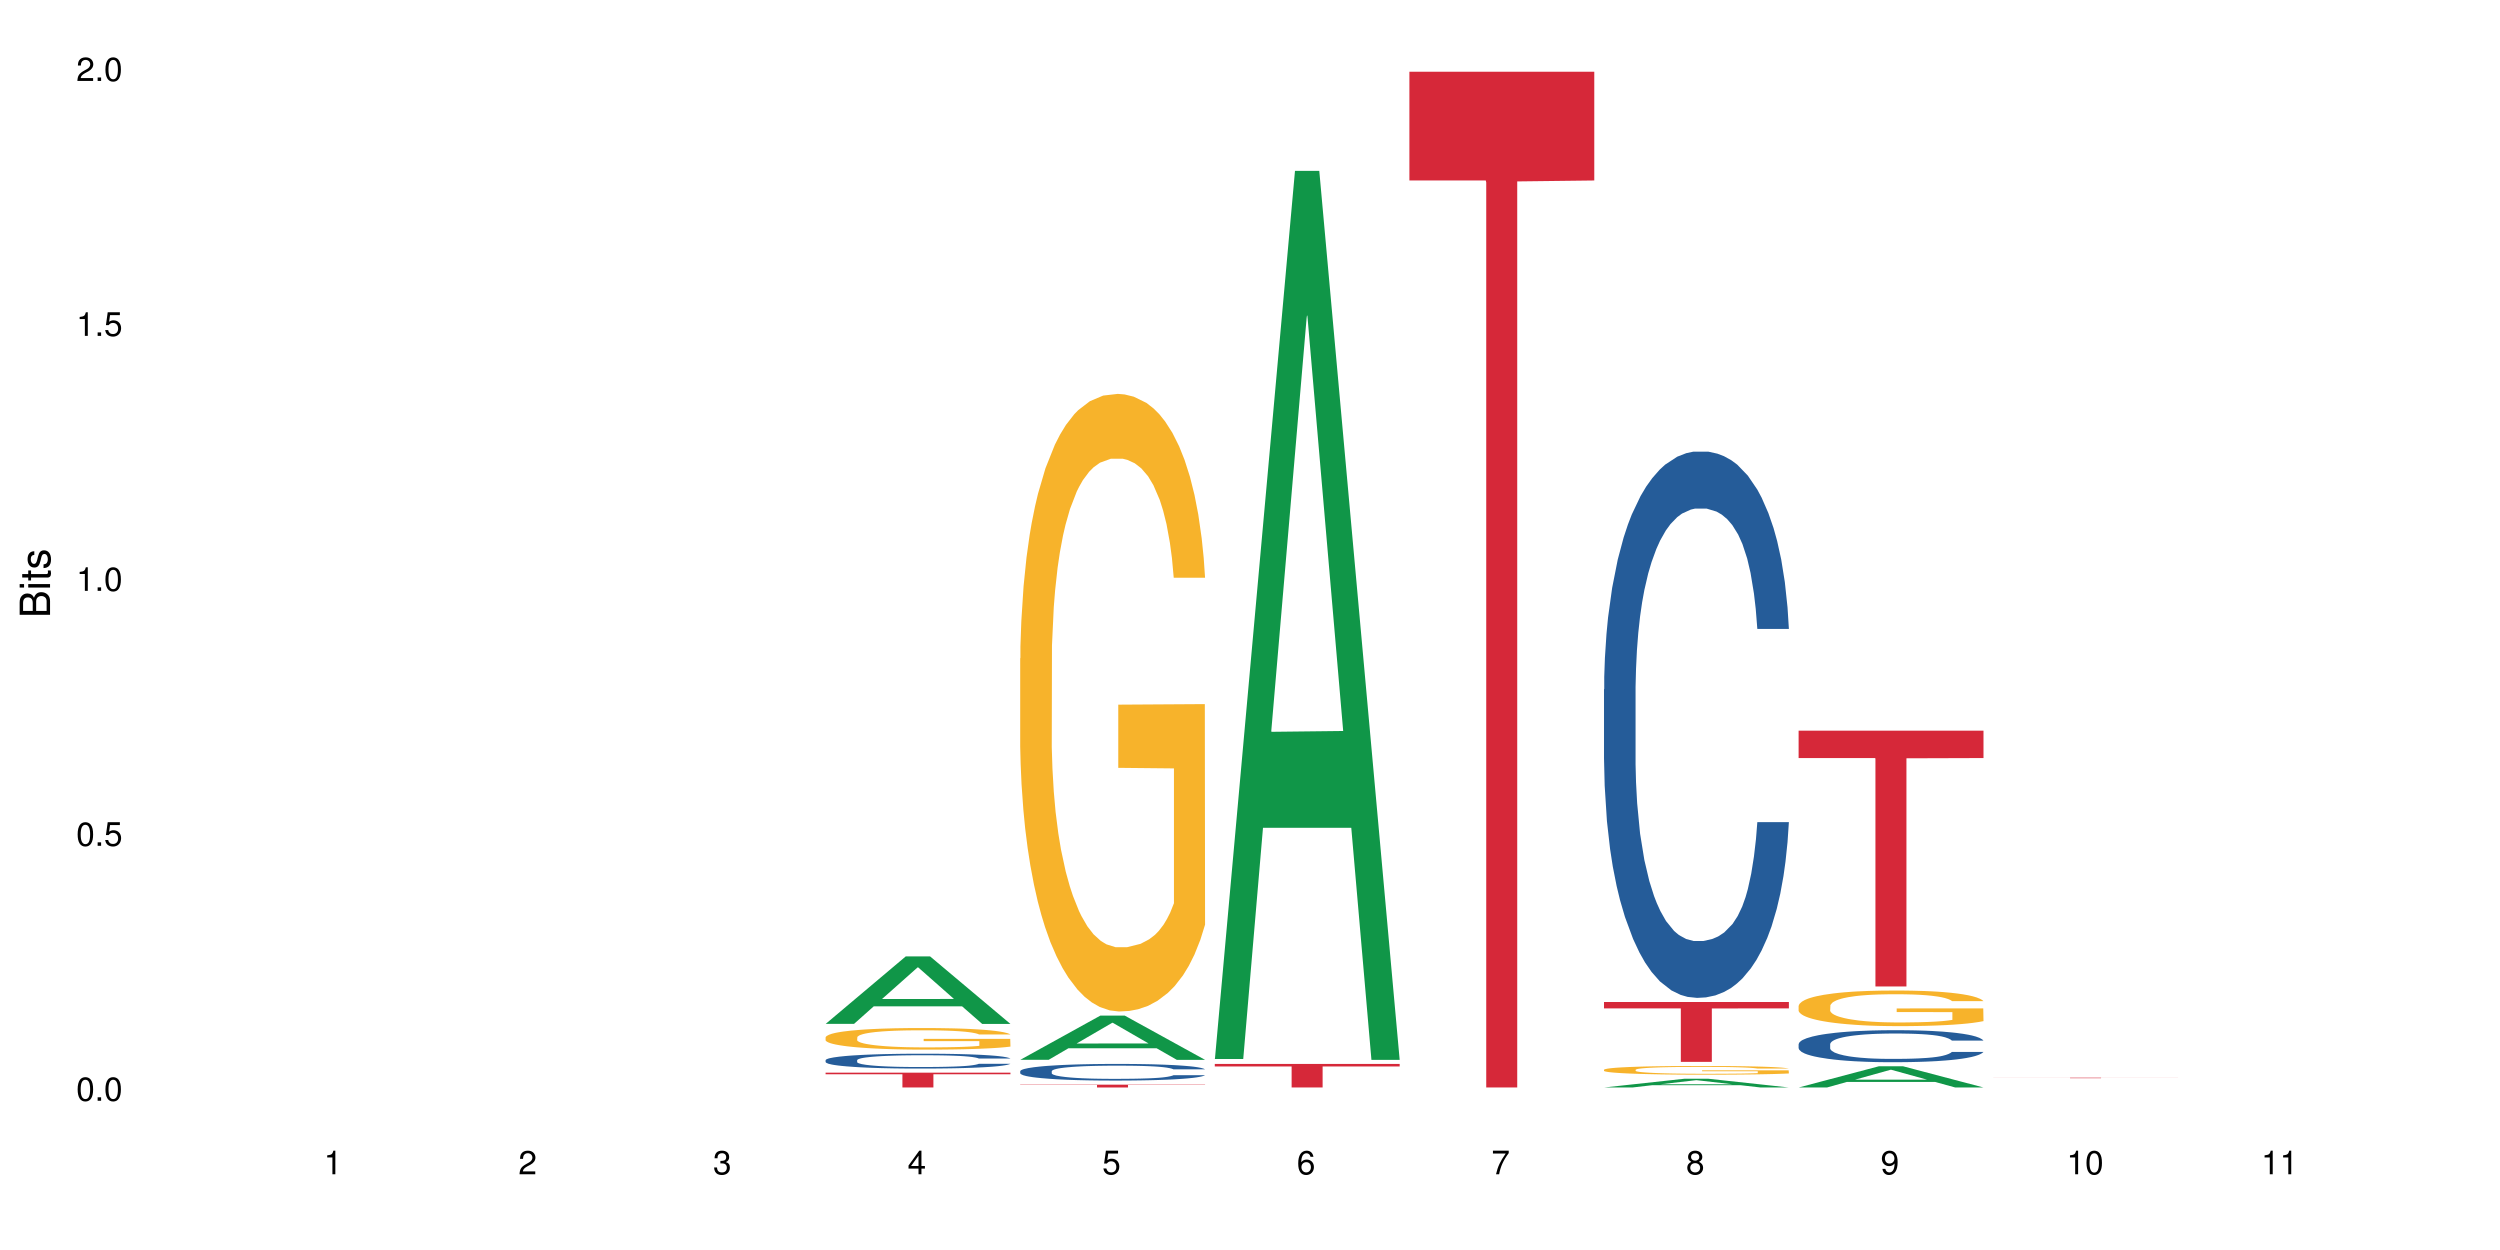 <?xml version="1.0" encoding="UTF-8"?>
<svg xmlns="http://www.w3.org/2000/svg" xmlns:xlink="http://www.w3.org/1999/xlink" width="720pt" height="360pt" viewBox="0 0 720 360" version="1.1">
<defs>
<g>
<symbol overflow="visible" id="glyph0-0">
<path style="stroke:none;" d=""/>
</symbol>
<symbol overflow="visible" id="glyph0-1">
<path style="stroke:none;" d="M 2.641 -6.797 C 2 -6.797 1.422 -6.531 1.078 -6.047 C 0.641 -5.453 0.406 -4.547 0.406 -3.297 C 0.406 -1 1.188 0.219 2.641 0.219 C 4.078 0.219 4.859 -1 4.859 -3.234 C 4.859 -4.562 4.656 -5.438 4.203 -6.047 C 3.844 -6.531 3.281 -6.797 2.641 -6.797 Z M 2.641 -6.047 C 3.547 -6.047 4 -5.125 4 -3.312 C 4 -1.375 3.562 -0.484 2.625 -0.484 C 1.734 -0.484 1.281 -1.422 1.281 -3.281 C 1.281 -5.141 1.734 -6.047 2.641 -6.047 Z M 2.641 -6.047 "/>
</symbol>
<symbol overflow="visible" id="glyph0-2">
<path style="stroke:none;" d="M 1.828 -1 L 0.828 -1 L 0.828 0 L 1.828 0 Z M 1.828 -1 "/>
</symbol>
<symbol overflow="visible" id="glyph0-3">
<path style="stroke:none;" d="M 4.562 -6.797 L 1.062 -6.797 L 0.547 -3.094 L 1.328 -3.094 C 1.719 -3.562 2.047 -3.734 2.578 -3.734 C 3.484 -3.734 4.062 -3.109 4.062 -2.094 C 4.062 -1.125 3.484 -0.531 2.578 -0.531 C 1.828 -0.531 1.375 -0.906 1.188 -1.672 L 0.328 -1.672 C 0.453 -1.109 0.547 -0.844 0.75 -0.594 C 1.125 -0.078 1.828 0.219 2.594 0.219 C 3.969 0.219 4.922 -0.781 4.922 -2.219 C 4.922 -3.562 4.031 -4.484 2.719 -4.484 C 2.25 -4.484 1.859 -4.359 1.469 -4.062 L 1.734 -5.969 L 4.562 -5.969 Z M 4.562 -6.797 "/>
</symbol>
<symbol overflow="visible" id="glyph0-4">
<path style="stroke:none;" d="M 2.484 -4.844 L 2.484 0 L 3.328 0 L 3.328 -6.797 L 2.766 -6.797 C 2.469 -5.75 2.281 -5.609 0.984 -5.453 L 0.984 -4.844 Z M 2.484 -4.844 "/>
</symbol>
<symbol overflow="visible" id="glyph0-5">
<path style="stroke:none;" d="M 4.859 -0.828 L 1.281 -0.828 C 1.359 -1.391 1.672 -1.75 2.5 -2.234 L 3.469 -2.75 C 4.406 -3.266 4.906 -3.969 4.906 -4.812 C 4.906 -5.375 4.672 -5.906 4.266 -6.266 C 3.859 -6.625 3.375 -6.797 2.719 -6.797 C 1.859 -6.797 1.219 -6.5 0.844 -5.922 C 0.609 -5.562 0.5 -5.125 0.484 -4.438 L 1.328 -4.438 C 1.359 -4.906 1.406 -5.188 1.531 -5.406 C 1.75 -5.812 2.188 -6.062 2.703 -6.062 C 3.469 -6.062 4.031 -5.516 4.031 -4.781 C 4.031 -4.25 3.719 -3.797 3.125 -3.438 L 2.234 -2.938 C 0.812 -2.141 0.406 -1.5 0.328 0 L 4.859 0 Z M 4.859 -0.828 "/>
</symbol>
<symbol overflow="visible" id="glyph0-6">
<path style="stroke:none;" d="M 2.125 -3.125 L 2.578 -3.125 C 3.516 -3.125 3.984 -2.703 3.984 -1.891 C 3.984 -1.031 3.469 -0.531 2.578 -0.531 C 1.656 -0.531 1.203 -0.984 1.156 -1.969 L 0.312 -1.969 C 0.344 -1.422 0.438 -1.078 0.609 -0.766 C 0.953 -0.109 1.625 0.219 2.547 0.219 C 3.953 0.219 4.859 -0.609 4.859 -1.906 C 4.859 -2.766 4.516 -3.25 3.703 -3.516 C 4.344 -3.766 4.656 -4.25 4.656 -4.938 C 4.656 -6.109 3.875 -6.797 2.578 -6.797 C 1.203 -6.797 0.484 -6.047 0.453 -4.609 L 1.297 -4.609 C 1.312 -5.016 1.344 -5.25 1.453 -5.453 C 1.641 -5.828 2.062 -6.062 2.594 -6.062 C 3.344 -6.062 3.797 -5.625 3.797 -4.906 C 3.797 -4.422 3.609 -4.141 3.25 -3.984 C 3.016 -3.891 2.719 -3.844 2.125 -3.844 Z M 2.125 -3.125 "/>
</symbol>
<symbol overflow="visible" id="glyph0-7">
<path style="stroke:none;" d="M 3.141 -1.625 L 3.141 0 L 3.984 0 L 3.984 -1.625 L 4.984 -1.625 L 4.984 -2.391 L 3.984 -2.391 L 3.984 -6.797 L 3.359 -6.797 L 0.266 -2.516 L 0.266 -1.625 Z M 3.141 -2.391 L 1 -2.391 L 3.141 -5.359 Z M 3.141 -2.391 "/>
</symbol>
<symbol overflow="visible" id="glyph0-8">
<path style="stroke:none;" d="M 4.781 -5.031 C 4.609 -6.141 3.891 -6.797 2.844 -6.797 C 2.094 -6.797 1.422 -6.438 1.031 -5.828 C 0.609 -5.172 0.406 -4.344 0.406 -3.094 C 0.406 -1.953 0.578 -1.234 0.984 -0.625 C 1.359 -0.078 1.953 0.219 2.703 0.219 C 3.984 0.219 4.922 -0.734 4.922 -2.078 C 4.922 -3.344 4.062 -4.234 2.844 -4.234 C 2.172 -4.234 1.641 -3.969 1.281 -3.469 C 1.281 -5.125 1.828 -6.047 2.797 -6.047 C 3.391 -6.047 3.797 -5.672 3.938 -5.031 Z M 2.734 -3.484 C 3.547 -3.484 4.062 -2.922 4.062 -2 C 4.062 -1.156 3.484 -0.531 2.703 -0.531 C 1.922 -0.531 1.328 -1.188 1.328 -2.047 C 1.328 -2.891 1.906 -3.484 2.734 -3.484 Z M 2.734 -3.484 "/>
</symbol>
<symbol overflow="visible" id="glyph0-9">
<path style="stroke:none;" d="M 4.984 -6.797 L 0.438 -6.797 L 0.438 -5.969 L 4.109 -5.969 C 2.5 -3.656 1.828 -2.234 1.328 0 L 2.219 0 C 2.594 -2.172 3.453 -4.047 4.984 -6.094 Z M 4.984 -6.797 "/>
</symbol>
<symbol overflow="visible" id="glyph0-10">
<path style="stroke:none;" d="M 3.75 -3.578 C 4.453 -4 4.688 -4.344 4.688 -4.984 C 4.688 -6.047 3.844 -6.797 2.641 -6.797 C 1.438 -6.797 0.594 -6.047 0.594 -4.984 C 0.594 -4.359 0.828 -4.016 1.516 -3.578 C 0.734 -3.203 0.359 -2.641 0.359 -1.891 C 0.359 -0.641 1.297 0.219 2.641 0.219 C 3.984 0.219 4.922 -0.641 4.922 -1.875 C 4.922 -2.641 4.531 -3.203 3.75 -3.578 Z M 2.641 -6.047 C 3.359 -6.047 3.812 -5.625 3.812 -4.969 C 3.812 -4.344 3.344 -3.922 2.641 -3.922 C 1.922 -3.922 1.453 -4.344 1.453 -4.984 C 1.453 -5.625 1.922 -6.047 2.641 -6.047 Z M 2.641 -3.203 C 3.484 -3.203 4.062 -2.672 4.062 -1.875 C 4.062 -1.062 3.484 -0.531 2.625 -0.531 C 1.797 -0.531 1.219 -1.078 1.219 -1.875 C 1.219 -2.672 1.797 -3.203 2.641 -3.203 Z M 2.641 -3.203 "/>
</symbol>
<symbol overflow="visible" id="glyph0-11">
<path style="stroke:none;" d="M 0.516 -1.547 C 0.672 -0.438 1.406 0.219 2.438 0.219 C 3.188 0.219 3.859 -0.141 4.266 -0.75 C 4.688 -1.406 4.891 -2.25 4.891 -3.484 C 4.891 -4.625 4.703 -5.359 4.312 -5.953 C 3.938 -6.5 3.344 -6.797 2.594 -6.797 C 1.297 -6.797 0.359 -5.844 0.359 -4.516 C 0.359 -3.25 1.234 -2.344 2.453 -2.344 C 3.094 -2.344 3.562 -2.578 4.016 -3.109 C 4 -1.453 3.469 -0.531 2.5 -0.531 C 1.906 -0.531 1.484 -0.906 1.359 -1.547 Z M 2.578 -6.062 C 3.375 -6.062 3.969 -5.406 3.969 -4.531 C 3.969 -3.688 3.375 -3.094 2.547 -3.094 C 1.734 -3.094 1.234 -3.672 1.234 -4.578 C 1.234 -5.438 1.797 -6.062 2.578 -6.062 Z M 2.578 -6.062 "/>
</symbol>
<symbol overflow="visible" id="glyph1-0">
<path style="stroke:none;" d=""/>
</symbol>
<symbol overflow="visible" id="glyph1-1">
<path style="stroke:none;" d="M 0 -0.953 L 0 -4.891 C 0 -5.719 -0.234 -6.344 -0.734 -6.797 C -1.188 -7.234 -1.812 -7.469 -2.5 -7.469 C -3.547 -7.469 -4.188 -7 -4.625 -5.875 C -4.984 -6.672 -5.641 -7.094 -6.531 -7.094 C -7.156 -7.094 -7.734 -6.859 -8.141 -6.391 C -8.562 -5.938 -8.75 -5.344 -8.75 -4.5 L -8.75 -0.953 Z M -4.984 -2.062 L -7.766 -2.062 L -7.766 -4.219 C -7.766 -4.844 -7.688 -5.203 -7.453 -5.5 C -7.219 -5.812 -6.859 -5.969 -6.375 -5.969 C -5.906 -5.969 -5.531 -5.812 -5.297 -5.5 C -5.062 -5.203 -4.984 -4.844 -4.984 -4.219 Z M -0.984 -2.062 L -4 -2.062 L -4 -4.781 C -4 -5.328 -3.859 -5.688 -3.578 -5.953 C -3.297 -6.219 -2.922 -6.359 -2.484 -6.359 C -2.062 -6.359 -1.688 -6.219 -1.406 -5.953 C -1.109 -5.688 -0.984 -5.328 -0.984 -4.781 Z M -0.984 -2.062 "/>
</symbol>
<symbol overflow="visible" id="glyph1-2">
<path style="stroke:none;" d="M -6.281 -1.797 L -6.281 -0.797 L 0 -0.797 L 0 -1.797 Z M -8.75 -1.797 L -8.75 -0.797 L -7.484 -0.797 L -7.484 -1.797 Z M -8.75 -1.797 "/>
</symbol>
<symbol overflow="visible" id="glyph1-3">
<path style="stroke:none;" d="M -6.281 -3.047 L -6.281 -2.016 L -8.016 -2.016 L -8.016 -1.016 L -6.281 -1.016 L -6.281 -0.172 L -5.469 -0.172 L -5.469 -1.016 L -0.719 -1.016 C -0.078 -1.016 0.281 -1.453 0.281 -2.234 C 0.281 -2.469 0.25 -2.719 0.188 -3.047 L -0.641 -3.047 C -0.609 -2.922 -0.594 -2.766 -0.594 -2.562 C -0.594 -2.141 -0.719 -2.016 -1.156 -2.016 L -5.469 -2.016 L -5.469 -3.047 Z M -6.281 -3.047 "/>
</symbol>
<symbol overflow="visible" id="glyph1-4">
<path style="stroke:none;" d="M -4.531 -5.25 C -5.766 -5.25 -6.469 -4.422 -6.469 -2.969 C -6.469 -1.516 -5.719 -0.562 -4.547 -0.562 C -3.562 -0.562 -3.094 -1.062 -2.734 -2.562 L -2.516 -3.484 C -2.344 -4.188 -2.094 -4.469 -1.625 -4.469 C -1.047 -4.469 -0.641 -3.875 -0.641 -3 C -0.641 -2.453 -0.797 -2 -1.062 -1.75 C -1.25 -1.594 -1.422 -1.531 -1.875 -1.469 L -1.875 -0.406 C -0.422 -0.453 0.281 -1.266 0.281 -2.922 C 0.281 -4.5 -0.5 -5.516 -1.719 -5.516 C -2.656 -5.516 -3.172 -4.984 -3.469 -3.734 L -3.703 -2.766 C -3.891 -1.953 -4.156 -1.609 -4.594 -1.609 C -5.172 -1.609 -5.547 -2.125 -5.547 -2.938 C -5.547 -3.75 -5.203 -4.172 -4.531 -4.203 Z M -4.531 -5.25 "/>
</symbol>
</g>
</defs>
<g id="surface14695">
<rect x="0" y="0" width="720" height="360" style="fill:rgb(100%,100%,100%);fill-opacity:1;stroke:none;"/>
<path style=" stroke:none;fill-rule:nonzero;fill:rgb(6.275%,58.824%,28.235%);fill-opacity:1;" d="M 237.77 294.879 L 237.824 294.859 L 260.863 275.438 L 267.859 275.438 L 291.012 294.898 L 282.879 294.898 L 277.074 289.816 L 251.648 289.816 L 245.961 294.879 L 237.77 294.879 L 254.094 287.719 L 274.742 287.699 L 264.449 278.617 L 264.332 278.598 L 264.219 278.656 L 254.039 287.699 L 254.094 287.719 Z M 237.77 294.879 "/>
<path style=" stroke:none;fill-rule:nonzero;fill:rgb(14.51%,36.078%,60%);fill-opacity:1;" d="M 237.77 305.328 L 237.832 305.324 L 237.832 305.23 L 238.027 305.082 L 238.484 304.895 L 238.938 304.766 L 240.105 304.535 L 241.73 304.312 L 243.418 304.141 L 244.652 304.039 L 245.754 303.961 L 248.289 303.816 L 249.91 303.742 L 251.664 303.676 L 253.805 303.609 L 255.363 303.57 L 258.871 303.508 L 261.469 303.48 L 263.48 303.469 L 267.832 303.469 L 270.43 303.484 L 272.312 303.504 L 274.391 303.535 L 276.145 303.57 L 279.195 303.656 L 281.922 303.766 L 283.156 303.828 L 285.105 303.949 L 286.598 304.066 L 287.637 304.168 L 288.805 304.312 L 289.844 304.488 L 290.621 304.688 L 291.012 304.855 L 281.922 304.855 L 281.469 304.699 L 280.949 304.578 L 279.973 304.418 L 279 304.305 L 277.637 304.191 L 276.402 304.117 L 274.715 304.043 L 273.223 303.996 L 271.664 303.961 L 270.168 303.938 L 267.312 303.914 L 264 303.914 L 262.766 303.922 L 260.234 303.953 L 258.871 303.98 L 256.922 304.035 L 255.559 304.086 L 253.938 304.164 L 252.832 304.23 L 251.469 304.332 L 250.496 304.422 L 249.391 304.551 L 248.742 304.648 L 248.156 304.758 L 247.637 304.887 L 247.25 305.023 L 246.988 305.168 L 246.859 305.309 L 246.859 305.918 L 246.988 306.059 L 247.312 306.223 L 248.156 306.461 L 249.391 306.668 L 250.82 306.832 L 252.184 306.949 L 252.961 307.004 L 254 307.066 L 255.625 307.145 L 257.961 307.223 L 259.324 307.254 L 261.402 307.285 L 263.547 307.301 L 266.402 307.301 L 268.938 307.285 L 270.625 307.266 L 272.379 307.234 L 274.781 307.168 L 276.273 307.105 L 277.57 307.031 L 278.547 306.957 L 279.195 306.895 L 280.168 306.773 L 280.949 306.641 L 281.531 306.504 L 281.922 306.371 L 291.012 306.371 L 290.621 306.527 L 290.039 306.68 L 289.453 306.793 L 288.547 306.93 L 287.508 307.051 L 286.012 307.188 L 284.777 307.277 L 283.156 307.375 L 281.664 307.449 L 280.039 307.516 L 277.637 307.594 L 276.078 307.633 L 274.391 307.668 L 272.379 307.699 L 269.844 307.727 L 267.117 307.742 L 264.586 307.746 L 261.859 307.738 L 259.844 307.723 L 257.184 307.688 L 253.871 307.617 L 251.469 307.543 L 249.586 307.469 L 247.961 307.391 L 246.145 307.285 L 243.809 307.113 L 242.379 306.98 L 241.406 306.871 L 240.301 306.719 L 239.523 306.582 L 238.613 306.363 L 237.965 306.086 L 237.77 305.871 Z M 237.77 305.328 "/>
<path style=" stroke:none;fill-rule:nonzero;fill:rgb(96.863%,70.196%,16.863%);fill-opacity:1;" d="M 237.77 298.738 L 237.832 298.73 L 237.832 298.617 L 238.094 298.363 L 238.742 298.012 L 239.586 297.719 L 240.496 297.492 L 241.078 297.375 L 242.055 297.203 L 242.898 297.078 L 245.039 296.824 L 247.77 296.586 L 249.262 296.48 L 250.949 296.387 L 253.352 296.277 L 254.457 296.238 L 257.832 296.145 L 261.664 296.09 L 265.883 296.074 L 267.832 296.078 L 270.492 296.102 L 274.129 296.164 L 276.207 296.219 L 277.832 296.277 L 279.52 296.352 L 281.598 296.465 L 283.547 296.602 L 285.105 296.738 L 286.66 296.906 L 287.961 297.09 L 289.066 297.289 L 290.039 297.527 L 290.621 297.727 L 291.012 297.926 L 281.988 297.926 L 281.469 297.727 L 280.883 297.574 L 279.91 297.387 L 278.934 297.25 L 277.961 297.141 L 276.145 296.992 L 274.586 296.902 L 272.637 296.824 L 270.754 296.773 L 268.609 296.738 L 267.312 296.727 L 263.871 296.727 L 260.754 296.766 L 258.938 296.812 L 257.637 296.855 L 255.82 296.941 L 254.715 297.012 L 254.066 297.055 L 252.117 297.23 L 250.82 297.391 L 250.105 297.5 L 249.195 297.668 L 248.547 297.824 L 247.832 298.051 L 247.441 298.219 L 246.922 298.605 L 246.859 299.629 L 247.055 299.848 L 247.441 300.078 L 247.961 300.285 L 248.742 300.5 L 249.52 300.664 L 250.883 300.887 L 252.055 301.035 L 252.961 301.129 L 254.715 301.285 L 255.43 301.336 L 257.117 301.438 L 258.871 301.516 L 261.016 301.586 L 262.637 301.617 L 265.234 301.648 L 268.547 301.648 L 272.441 301.613 L 274.91 301.566 L 276.598 301.523 L 277.703 301.48 L 279.066 301.418 L 280.039 301.363 L 280.949 301.301 L 282.051 301.203 L 282.051 299.848 L 266.016 299.84 L 266.016 299.203 L 290.949 299.199 L 291.012 301.418 L 289.648 301.574 L 287.961 301.723 L 286.336 301.836 L 284.648 301.93 L 282.246 302.039 L 280.297 302.105 L 277.312 302.188 L 274.586 302.238 L 271.727 302.273 L 269.195 302.289 L 266.207 302.293 L 263.547 302.285 L 260.688 302.25 L 258.418 302.203 L 256.34 302.148 L 254.262 302.074 L 251.664 301.953 L 249.977 301.855 L 248.223 301.738 L 246.469 301.598 L 244.91 301.441 L 243.871 301.324 L 242.832 301.188 L 241.73 301.016 L 240.691 300.824 L 239.91 300.648 L 239.195 300.449 L 238.676 300.262 L 238.156 300.004 L 237.898 299.801 L 237.77 299.625 Z M 237.77 298.738 "/>
<path style=" stroke:none;fill-rule:nonzero;fill:rgb(83.922%,15.686%,22.353%);fill-opacity:1;" d="M 237.77 308.922 L 291.012 308.922 L 291.012 309.379 L 268.82 309.383 L 268.82 313.195 L 259.895 313.195 L 259.895 309.387 L 259.766 309.379 L 237.77 309.379 Z M 237.77 308.922 "/>
<path style=" stroke:none;fill-rule:nonzero;fill:rgb(6.275%,58.824%,28.235%);fill-opacity:1;" d="M 293.816 305.227 L 293.871 305.215 L 316.91 292.488 L 323.906 292.488 L 347.059 305.238 L 338.926 305.238 L 333.121 301.91 L 307.695 301.91 L 302.008 305.227 L 293.816 305.227 L 310.141 300.531 L 330.789 300.52 L 320.492 294.57 L 320.379 294.559 L 320.266 294.594 L 310.082 300.52 L 310.141 300.531 Z M 293.816 305.227 "/>
<path style=" stroke:none;fill-rule:nonzero;fill:rgb(14.51%,36.078%,60%);fill-opacity:1;" d="M 293.816 308.5 L 293.879 308.496 L 293.879 308.391 L 294.074 308.223 L 294.527 308.012 L 294.984 307.867 L 296.152 307.609 L 297.777 307.359 L 299.465 307.168 L 300.699 307.051 L 301.801 306.965 L 304.332 306.805 L 305.957 306.719 L 307.711 306.645 L 309.852 306.57 L 311.41 306.527 L 314.918 306.457 L 317.516 306.426 L 319.527 306.414 L 323.879 306.414 L 326.477 306.43 L 328.359 306.453 L 330.438 306.488 L 332.191 306.527 L 335.242 306.625 L 337.969 306.746 L 339.203 306.816 L 341.148 306.953 L 342.645 307.082 L 343.684 307.195 L 344.852 307.359 L 345.891 307.555 L 346.668 307.781 L 347.059 307.969 L 337.969 307.969 L 337.516 307.793 L 336.996 307.656 L 336.02 307.477 L 335.047 307.352 L 333.684 307.223 L 332.449 307.141 L 330.762 307.059 L 329.266 307.004 L 327.711 306.965 L 326.215 306.938 L 323.359 306.914 L 320.047 306.914 L 318.812 306.922 L 316.281 306.957 L 314.918 306.988 L 312.969 307.047 L 311.605 307.105 L 309.984 307.191 L 308.879 307.266 L 307.516 307.383 L 306.543 307.48 L 305.438 307.625 L 304.789 307.734 L 304.203 307.859 L 303.684 308.004 L 303.293 308.156 L 303.035 308.32 L 302.906 308.477 L 302.906 309.156 L 303.035 309.312 L 303.359 309.496 L 304.203 309.766 L 305.438 309.996 L 306.867 310.18 L 308.23 310.312 L 309.008 310.375 L 310.047 310.445 L 311.672 310.531 L 314.008 310.621 L 315.371 310.656 L 317.449 310.688 L 319.594 310.707 L 322.449 310.707 L 324.98 310.688 L 326.672 310.668 L 328.422 310.633 L 330.824 310.559 L 332.32 310.488 L 333.617 310.406 L 334.594 310.32 L 335.242 310.25 L 336.215 310.117 L 336.996 309.965 L 337.578 309.812 L 337.969 309.664 L 347.059 309.664 L 346.668 309.84 L 346.086 310.012 L 345.5 310.137 L 344.59 310.289 L 343.551 310.426 L 342.059 310.578 L 340.824 310.68 L 339.203 310.789 L 337.707 310.875 L 336.086 310.949 L 333.684 311.035 L 332.125 311.078 L 330.438 311.117 L 328.422 311.152 L 325.891 311.184 L 323.164 311.203 L 320.633 311.207 L 317.906 311.199 L 315.891 311.18 L 313.23 311.141 L 309.918 311.062 L 307.516 310.98 L 305.633 310.895 L 304.008 310.809 L 302.191 310.688 L 299.852 310.496 L 298.426 310.348 L 297.449 310.227 L 296.348 310.055 L 295.566 309.902 L 294.66 309.656 L 294.008 309.344 L 293.816 309.102 Z M 293.816 308.5 "/>
<path style=" stroke:none;fill-rule:nonzero;fill:rgb(96.863%,70.196%,16.863%);fill-opacity:1;" d="M 293.816 189.621 L 293.879 189.461 L 293.879 186.211 L 294.141 178.902 L 294.789 168.832 L 295.633 160.547 L 296.543 154.047 L 297.125 150.637 L 298.102 145.762 L 298.945 142.191 L 301.086 134.879 L 303.812 128.059 L 305.309 125.133 L 306.996 122.371 L 309.398 119.285 L 310.504 118.148 L 313.879 115.551 L 317.711 113.926 L 321.93 113.438 L 323.879 113.598 L 326.539 114.25 L 330.176 116.035 L 332.254 117.66 L 333.879 119.285 L 335.566 121.398 L 337.645 124.645 L 339.59 128.543 L 341.148 132.441 L 342.707 137.316 L 344.008 142.516 L 345.109 148.199 L 346.086 155.023 L 346.668 160.707 L 347.059 166.395 L 338.035 166.395 L 337.516 160.707 L 336.93 156.32 L 335.957 150.961 L 334.98 147.062 L 334.008 143.977 L 332.191 139.754 L 330.633 137.152 L 328.684 134.879 L 326.801 133.418 L 324.656 132.441 L 323.359 132.117 L 319.918 132.117 L 316.801 133.254 L 314.984 134.555 L 313.684 135.855 L 311.867 138.289 L 310.762 140.238 L 310.113 141.539 L 308.164 146.574 L 306.867 151.125 L 306.152 154.211 L 305.242 159.082 L 304.594 163.469 L 303.879 169.969 L 303.488 174.84 L 302.969 185.887 L 302.906 215.125 L 303.102 221.301 L 303.488 227.961 L 304.008 233.809 L 304.789 239.98 L 305.566 244.691 L 306.93 251.027 L 308.102 255.25 L 309.008 258.012 L 310.762 262.398 L 311.477 263.859 L 313.164 266.781 L 314.918 269.059 L 317.059 271.008 L 318.684 271.98 L 321.281 272.793 L 324.594 272.793 L 328.488 271.82 L 330.957 270.52 L 332.645 269.219 L 333.746 268.082 L 335.113 266.297 L 336.086 264.672 L 336.996 262.883 L 338.098 260.121 L 338.098 221.301 L 322.059 221.137 L 322.059 202.941 L 346.992 202.781 L 347.059 266.297 L 345.695 270.684 L 344.008 274.906 L 342.383 278.152 L 340.695 280.914 L 338.293 284.004 L 336.344 285.953 L 333.359 288.227 L 330.633 289.688 L 327.773 290.664 L 325.242 291.148 L 322.254 291.312 L 319.594 290.988 L 316.734 290.012 L 314.465 288.711 L 312.387 287.09 L 310.309 284.977 L 307.711 281.566 L 306.023 278.805 L 304.27 275.391 L 302.516 271.332 L 300.957 266.945 L 299.918 263.535 L 298.879 259.637 L 297.777 254.762 L 296.738 249.238 L 295.957 244.203 L 295.242 238.52 L 294.723 233.156 L 294.203 225.848 L 293.945 220 L 293.816 214.965 Z M 293.816 189.621 "/>
<path style=" stroke:none;fill-rule:nonzero;fill:rgb(83.922%,15.686%,22.353%);fill-opacity:1;" d="M 293.816 312.383 L 347.059 312.383 L 347.059 312.469 L 324.867 312.469 L 324.867 313.195 L 315.941 313.195 L 315.941 312.469 L 293.816 312.469 Z M 293.816 312.383 "/>
<path style=" stroke:none;fill-rule:nonzero;fill:rgb(6.275%,58.824%,28.235%);fill-opacity:1;" d="M 349.859 305 L 349.918 304.762 L 372.957 49.211 L 379.953 49.211 L 403.105 305.242 L 394.973 305.242 L 389.168 238.41 L 363.742 238.41 L 358.051 305 L 349.859 305 L 366.188 210.762 L 386.836 210.523 L 376.539 91.039 L 376.426 90.801 L 376.312 91.52 L 366.129 210.523 L 366.188 210.762 Z M 349.859 305 "/>
<path style=" stroke:none;fill-rule:nonzero;fill:rgb(83.922%,15.686%,22.353%);fill-opacity:1;" d="M 349.859 306.414 L 403.105 306.414 L 403.105 307.141 L 380.914 307.148 L 380.914 313.195 L 371.988 313.195 L 371.988 307.156 L 371.859 307.141 L 349.859 307.141 Z M 349.859 306.414 "/>
<path style=" stroke:none;fill-rule:nonzero;fill:rgb(83.922%,15.686%,22.353%);fill-opacity:1;" d="M 405.906 20.664 L 459.152 20.664 L 459.152 51.977 L 436.961 52.25 L 436.961 313.195 L 428.035 313.195 L 428.035 52.527 L 427.902 51.977 L 405.906 51.977 Z M 405.906 20.664 "/>
<path style=" stroke:none;fill-rule:nonzero;fill:rgb(6.275%,58.824%,28.235%);fill-opacity:1;" d="M 461.953 313.195 L 462.012 313.191 L 485.051 310.684 L 492.047 310.684 L 515.199 313.195 L 507.062 313.195 L 501.262 312.539 L 475.832 312.539 L 470.145 313.195 L 461.953 313.195 L 478.281 312.27 L 498.93 312.266 L 488.633 311.094 L 488.52 311.094 L 488.406 311.102 L 478.223 312.266 L 478.281 312.27 Z M 461.953 313.195 "/>
<path style=" stroke:none;fill-rule:nonzero;fill:rgb(14.51%,36.078%,60%);fill-opacity:1;" d="M 461.953 198.527 L 462.02 198.383 L 462.02 194.934 L 462.215 189.469 L 462.668 182.566 L 463.121 177.82 L 464.293 169.336 L 465.914 161.141 L 467.602 154.812 L 468.836 151.074 L 469.941 148.199 L 472.473 142.879 L 474.098 140.145 L 475.848 137.703 L 477.992 135.258 L 479.551 133.82 L 483.059 131.52 L 485.652 130.512 L 487.668 130.082 L 492.016 130.082 L 494.613 130.656 L 496.496 131.375 L 498.574 132.523 L 500.328 133.82 L 503.379 136.984 L 506.109 141.008 L 507.34 143.309 L 509.289 147.766 L 510.781 152.082 L 511.82 155.82 L 512.992 161.141 L 514.027 167.613 L 514.809 174.945 L 515.199 181.129 L 506.109 181.129 L 505.652 175.375 L 505.133 170.918 L 504.16 165.023 L 503.188 160.852 L 501.82 156.684 L 500.59 153.949 L 498.898 151.219 L 497.406 149.492 L 495.848 148.199 L 494.355 147.336 L 491.496 146.473 L 488.188 146.473 L 486.953 146.762 L 484.422 147.91 L 483.059 148.918 L 481.109 150.93 L 479.746 152.801 L 478.121 155.676 L 477.02 158.121 L 475.656 161.859 L 474.68 165.168 L 473.578 169.914 L 472.926 173.508 L 472.344 177.535 L 471.824 182.277 L 471.434 187.312 L 471.176 192.633 L 471.043 197.809 L 471.043 220.098 L 471.176 225.273 L 471.5 231.312 L 472.344 240.086 L 473.578 247.707 L 475.004 253.746 L 476.367 258.059 L 477.148 260.074 L 478.188 262.375 L 479.809 265.25 L 482.148 268.125 L 483.512 269.277 L 485.59 270.426 L 487.73 271.004 L 490.59 271.004 L 493.121 270.426 L 494.809 269.707 L 496.562 268.559 L 498.965 266.113 L 500.457 263.812 L 501.758 261.082 L 502.73 258.348 L 503.379 256.047 L 504.355 251.59 L 505.133 246.699 L 505.719 241.668 L 506.109 236.777 L 515.199 236.777 L 514.809 242.531 L 514.223 248.137 L 513.641 252.309 L 512.73 257.34 L 511.691 261.801 L 510.199 266.832 L 508.965 270.141 L 507.34 273.734 L 505.848 276.465 L 504.223 278.91 L 501.82 281.785 L 500.262 283.227 L 498.574 284.52 L 496.562 285.668 L 494.031 286.676 L 491.305 287.25 L 488.77 287.395 L 486.043 287.109 L 484.031 286.531 L 481.367 285.238 L 478.059 282.648 L 475.656 279.918 L 473.77 277.184 L 472.148 274.309 L 470.332 270.426 L 467.992 264.102 L 466.562 259.211 L 465.59 255.184 L 464.484 249.578 L 463.707 244.543 L 462.797 236.492 L 462.148 226.281 L 461.953 218.371 Z M 461.953 198.527 "/>
<path style=" stroke:none;fill-rule:nonzero;fill:rgb(96.863%,70.196%,16.863%);fill-opacity:1;" d="M 461.953 308.074 L 462.02 308.07 L 462.02 308.027 L 462.277 307.922 L 462.93 307.781 L 463.773 307.664 L 464.68 307.574 L 465.266 307.523 L 466.238 307.457 L 467.082 307.406 L 469.227 307.301 L 471.953 307.207 L 473.445 307.164 L 475.137 307.125 L 477.539 307.082 L 478.641 307.066 L 482.02 307.027 L 485.848 307.008 L 490.07 307 L 492.016 307 L 494.68 307.012 L 498.316 307.035 L 500.395 307.059 L 502.016 307.082 L 503.703 307.113 L 505.781 307.156 L 507.73 307.211 L 509.289 307.266 L 510.848 307.336 L 512.145 307.41 L 513.25 307.488 L 514.223 307.586 L 514.809 307.668 L 515.199 307.746 L 506.172 307.746 L 505.652 307.668 L 505.07 307.605 L 504.094 307.527 L 503.121 307.473 L 502.148 307.43 L 500.328 307.371 L 498.77 307.332 L 496.82 307.301 L 494.938 307.281 L 492.797 307.266 L 491.496 307.262 L 488.055 307.262 L 484.941 307.277 L 483.121 307.297 L 481.824 307.316 L 480.004 307.352 L 478.902 307.379 L 478.25 307.395 L 476.305 307.469 L 475.004 307.531 L 474.289 307.574 L 473.383 307.645 L 472.734 307.707 L 472.02 307.797 L 471.629 307.867 L 471.109 308.023 L 471.043 308.434 L 471.238 308.523 L 471.629 308.617 L 472.148 308.699 L 472.926 308.785 L 473.707 308.852 L 475.07 308.941 L 476.238 309 L 477.148 309.039 L 478.902 309.102 L 479.617 309.121 L 481.305 309.164 L 483.059 309.195 L 485.199 309.223 L 486.824 309.238 L 489.422 309.25 L 492.73 309.25 L 496.629 309.234 L 499.094 309.215 L 500.781 309.199 L 501.887 309.184 L 503.25 309.156 L 504.223 309.133 L 505.133 309.109 L 506.238 309.07 L 506.238 308.523 L 490.199 308.52 L 490.199 308.262 L 515.133 308.262 L 515.199 309.156 L 513.836 309.219 L 512.145 309.277 L 510.523 309.324 L 508.836 309.363 L 506.434 309.406 L 504.484 309.434 L 501.496 309.465 L 498.77 309.488 L 495.914 309.5 L 493.383 309.508 L 490.395 309.512 L 487.73 309.504 L 484.875 309.492 L 482.602 309.473 L 480.523 309.449 L 478.445 309.422 L 475.848 309.371 L 474.16 309.332 L 472.406 309.285 L 470.656 309.227 L 469.098 309.168 L 468.059 309.117 L 467.02 309.062 L 465.914 308.992 L 464.875 308.918 L 464.098 308.844 L 463.383 308.766 L 462.863 308.688 L 462.344 308.586 L 462.082 308.504 L 461.953 308.434 Z M 461.953 308.074 "/>
<path style=" stroke:none;fill-rule:nonzero;fill:rgb(83.922%,15.686%,22.353%);fill-opacity:1;" d="M 461.953 288.57 L 515.199 288.57 L 515.199 290.418 L 493.008 290.434 L 493.008 305.824 L 484.078 305.824 L 484.078 290.449 L 483.949 290.418 L 461.953 290.418 Z M 461.953 288.57 "/>
<path style=" stroke:none;fill-rule:nonzero;fill:rgb(6.275%,58.824%,28.235%);fill-opacity:1;" d="M 518 313.191 L 518.059 313.184 L 541.094 307.094 L 548.094 307.094 L 571.246 313.195 L 563.109 313.195 L 557.309 311.602 L 531.879 311.602 L 526.191 313.191 L 518 313.191 L 534.324 310.945 L 554.977 310.938 L 544.68 308.094 L 544.566 308.086 L 544.453 308.102 L 534.27 310.938 L 534.324 310.945 Z M 518 313.191 "/>
<path style=" stroke:none;fill-rule:nonzero;fill:rgb(14.51%,36.078%,60%);fill-opacity:1;" d="M 518 300.715 L 518.066 300.703 L 518.066 300.504 L 518.262 300.184 L 518.715 299.777 L 519.168 299.5 L 520.336 299.004 L 521.961 298.523 L 523.648 298.152 L 524.883 297.934 L 525.988 297.766 L 528.52 297.453 L 530.141 297.293 L 531.895 297.148 L 534.039 297.004 L 535.598 296.922 L 539.102 296.785 L 541.699 296.727 L 543.715 296.703 L 548.062 296.703 L 550.66 296.734 L 552.543 296.777 L 554.621 296.844 L 556.375 296.922 L 559.426 297.105 L 562.152 297.344 L 563.387 297.477 L 565.336 297.738 L 566.828 297.992 L 567.867 298.211 L 569.035 298.523 L 570.074 298.902 L 570.855 299.332 L 571.246 299.691 L 562.152 299.691 L 561.699 299.355 L 561.18 299.094 L 560.207 298.75 L 559.23 298.504 L 557.867 298.262 L 556.633 298.102 L 554.945 297.941 L 553.453 297.84 L 551.895 297.766 L 550.402 297.715 L 547.543 297.664 L 544.234 297.664 L 543 297.68 L 540.465 297.746 L 539.102 297.805 L 537.156 297.922 L 535.793 298.035 L 534.168 298.203 L 533.062 298.344 L 531.699 298.562 L 530.727 298.758 L 529.621 299.035 L 528.973 299.246 L 528.391 299.484 L 527.871 299.762 L 527.48 300.055 L 527.219 300.367 L 527.09 300.672 L 527.09 301.977 L 527.219 302.281 L 527.547 302.633 L 528.391 303.148 L 529.621 303.594 L 531.051 303.949 L 532.414 304.203 L 533.195 304.32 L 534.234 304.453 L 535.855 304.621 L 538.195 304.793 L 539.559 304.859 L 541.637 304.926 L 543.777 304.961 L 546.637 304.961 L 549.168 304.926 L 550.855 304.883 L 552.609 304.816 L 555.012 304.672 L 556.504 304.539 L 557.805 304.379 L 558.777 304.219 L 559.426 304.082 L 560.402 303.824 L 561.18 303.535 L 561.766 303.242 L 562.152 302.953 L 571.246 302.953 L 570.855 303.293 L 570.27 303.621 L 569.688 303.863 L 568.777 304.16 L 567.738 304.422 L 566.246 304.715 L 565.012 304.91 L 563.387 305.121 L 561.895 305.281 L 560.27 305.422 L 557.867 305.594 L 556.309 305.676 L 554.621 305.75 L 552.609 305.82 L 550.078 305.879 L 547.348 305.91 L 544.816 305.922 L 542.09 305.902 L 540.078 305.871 L 537.414 305.793 L 534.102 305.641 L 531.699 305.48 L 529.816 305.32 L 528.195 305.152 L 526.375 304.926 L 524.039 304.555 L 522.609 304.27 L 521.637 304.031 L 520.531 303.703 L 519.754 303.41 L 518.844 302.938 L 518.195 302.34 L 518 301.875 Z M 518 300.715 "/>
<path style=" stroke:none;fill-rule:nonzero;fill:rgb(96.863%,70.196%,16.863%);fill-opacity:1;" d="M 518 289.664 L 518.066 289.652 L 518.066 289.465 L 518.324 289.043 L 518.973 288.465 L 519.816 287.984 L 520.727 287.609 L 521.312 287.414 L 522.285 287.133 L 523.129 286.926 L 525.273 286.504 L 528 286.113 L 529.492 285.945 L 531.18 285.785 L 533.582 285.605 L 534.688 285.539 L 538.062 285.391 L 541.895 285.297 L 546.117 285.27 L 548.062 285.277 L 550.727 285.316 L 554.363 285.418 L 556.441 285.512 L 558.062 285.605 L 559.75 285.727 L 561.828 285.914 L 563.777 286.141 L 565.336 286.367 L 566.895 286.645 L 568.191 286.945 L 569.297 287.273 L 570.27 287.668 L 570.855 287.996 L 571.246 288.324 L 562.219 288.324 L 561.699 287.996 L 561.113 287.742 L 560.141 287.434 L 559.168 287.207 L 558.191 287.031 L 556.375 286.785 L 554.816 286.637 L 552.867 286.504 L 550.984 286.422 L 548.844 286.367 L 547.543 286.348 L 544.102 286.348 L 540.984 286.414 L 539.168 286.488 L 537.871 286.562 L 536.051 286.703 L 534.949 286.816 L 534.297 286.891 L 532.352 287.18 L 531.051 287.441 L 530.336 287.621 L 529.43 287.902 L 528.777 288.156 L 528.066 288.527 L 527.676 288.809 L 527.156 289.449 L 527.09 291.133 L 527.285 291.488 L 527.676 291.875 L 528.195 292.211 L 528.973 292.566 L 529.754 292.84 L 531.117 293.203 L 532.285 293.449 L 533.195 293.605 L 534.949 293.859 L 535.66 293.945 L 537.352 294.113 L 539.102 294.242 L 541.246 294.355 L 542.867 294.414 L 545.465 294.461 L 548.777 294.461 L 552.672 294.402 L 555.141 294.328 L 556.828 294.254 L 557.934 294.188 L 559.297 294.086 L 560.27 293.992 L 561.18 293.887 L 562.285 293.727 L 562.285 291.488 L 546.246 291.48 L 546.246 290.43 L 571.18 290.422 L 571.246 294.086 L 569.879 294.336 L 568.191 294.582 L 566.57 294.77 L 564.883 294.926 L 562.477 295.105 L 560.531 295.219 L 557.543 295.348 L 554.816 295.434 L 551.961 295.488 L 549.426 295.52 L 546.441 295.527 L 543.777 295.508 L 540.922 295.453 L 538.648 295.379 L 536.57 295.285 L 534.492 295.16 L 531.895 294.965 L 530.207 294.805 L 528.453 294.609 L 526.699 294.375 L 525.145 294.121 L 524.105 293.926 L 523.066 293.699 L 521.961 293.418 L 520.922 293.102 L 520.145 292.809 L 519.43 292.484 L 518.91 292.172 L 518.391 291.75 L 518.129 291.414 L 518 291.125 Z M 518 289.664 "/>
<path style=" stroke:none;fill-rule:nonzero;fill:rgb(83.922%,15.686%,22.353%);fill-opacity:1;" d="M 518 210.438 L 571.246 210.438 L 571.246 218.32 L 549.055 218.391 L 549.055 284.094 L 540.125 284.094 L 540.125 218.461 L 539.996 218.32 L 518 218.32 Z M 518 210.438 "/>
<path style=" stroke:none;fill-rule:nonzero;fill:rgb(83.922%,15.686%,22.353%);fill-opacity:1;" d="M 574.047 310.375 L 627.289 310.375 L 627.289 310.391 L 605.102 310.391 L 605.102 310.52 L 596.172 310.52 L 596.172 310.391 L 574.047 310.391 Z M 574.047 310.375 "/>
<g style="fill:rgb(0%,0%,0%);fill-opacity:1;">
  <use xlink:href="#glyph0-1" x="21.957" y="317.019"/>
  <use xlink:href="#glyph0-2" x="27.291" y="317.019"/>
  <use xlink:href="#glyph0-1" x="29.958" y="317.019"/>
</g>
<g style="fill:rgb(0%,0%,0%);fill-opacity:1;">
  <use xlink:href="#glyph0-1" x="21.957" y="243.593"/>
  <use xlink:href="#glyph0-2" x="27.291" y="243.593"/>
  <use xlink:href="#glyph0-3" x="29.958" y="243.593"/>
</g>
<g style="fill:rgb(0%,0%,0%);fill-opacity:1;">
  <use xlink:href="#glyph0-4" x="21.957" y="170.163"/>
  <use xlink:href="#glyph0-2" x="27.291" y="170.163"/>
  <use xlink:href="#glyph0-1" x="29.958" y="170.163"/>
</g>
<g style="fill:rgb(0%,0%,0%);fill-opacity:1;">
  <use xlink:href="#glyph0-4" x="21.957" y="96.737"/>
  <use xlink:href="#glyph0-2" x="27.291" y="96.737"/>
  <use xlink:href="#glyph0-3" x="29.958" y="96.737"/>
</g>
<g style="fill:rgb(0%,0%,0%);fill-opacity:1;">
  <use xlink:href="#glyph0-5" x="21.957" y="23.312"/>
  <use xlink:href="#glyph0-2" x="27.291" y="23.312"/>
  <use xlink:href="#glyph0-1" x="29.958" y="23.312"/>
</g>
<g style="fill:rgb(0%,0%,0%);fill-opacity:1;">
  <use xlink:href="#glyph0-4" x="93.25" y="338.19"/>
</g>
<g style="fill:rgb(0%,0%,0%);fill-opacity:1;">
  <use xlink:href="#glyph0-5" x="149.297" y="338.19"/>
</g>
<g style="fill:rgb(0%,0%,0%);fill-opacity:1;">
  <use xlink:href="#glyph0-6" x="205.344" y="338.19"/>
</g>
<g style="fill:rgb(0%,0%,0%);fill-opacity:1;">
  <use xlink:href="#glyph0-7" x="261.391" y="338.19"/>
</g>
<g style="fill:rgb(0%,0%,0%);fill-opacity:1;">
  <use xlink:href="#glyph0-3" x="317.438" y="338.19"/>
</g>
<g style="fill:rgb(0%,0%,0%);fill-opacity:1;">
  <use xlink:href="#glyph0-8" x="373.484" y="338.19"/>
</g>
<g style="fill:rgb(0%,0%,0%);fill-opacity:1;">
  <use xlink:href="#glyph0-9" x="429.531" y="338.19"/>
</g>
<g style="fill:rgb(0%,0%,0%);fill-opacity:1;">
  <use xlink:href="#glyph0-10" x="485.574" y="338.19"/>
</g>
<g style="fill:rgb(0%,0%,0%);fill-opacity:1;">
  <use xlink:href="#glyph0-11" x="541.621" y="338.19"/>
</g>
<g style="fill:rgb(0%,0%,0%);fill-opacity:1;">
  <use xlink:href="#glyph0-4" x="595.168" y="338.19"/>
  <use xlink:href="#glyph0-1" x="600.502" y="338.19"/>
</g>
<g style="fill:rgb(0%,0%,0%);fill-opacity:1;">
  <use xlink:href="#glyph0-4" x="651.215" y="338.19"/>
  <use xlink:href="#glyph0-4" x="656.549" y="338.19"/>
</g>
<g style="fill:rgb(0%,0%,0%);fill-opacity:1;">
  <use xlink:href="#glyph1-1" x="14.412" y="178.016"/>
  <use xlink:href="#glyph1-2" x="14.412" y="170.012"/>
  <use xlink:href="#glyph1-3" x="14.412" y="167.348"/>
  <use xlink:href="#glyph1-4" x="14.412" y="164.012"/>
</g>
</g>
</svg>
